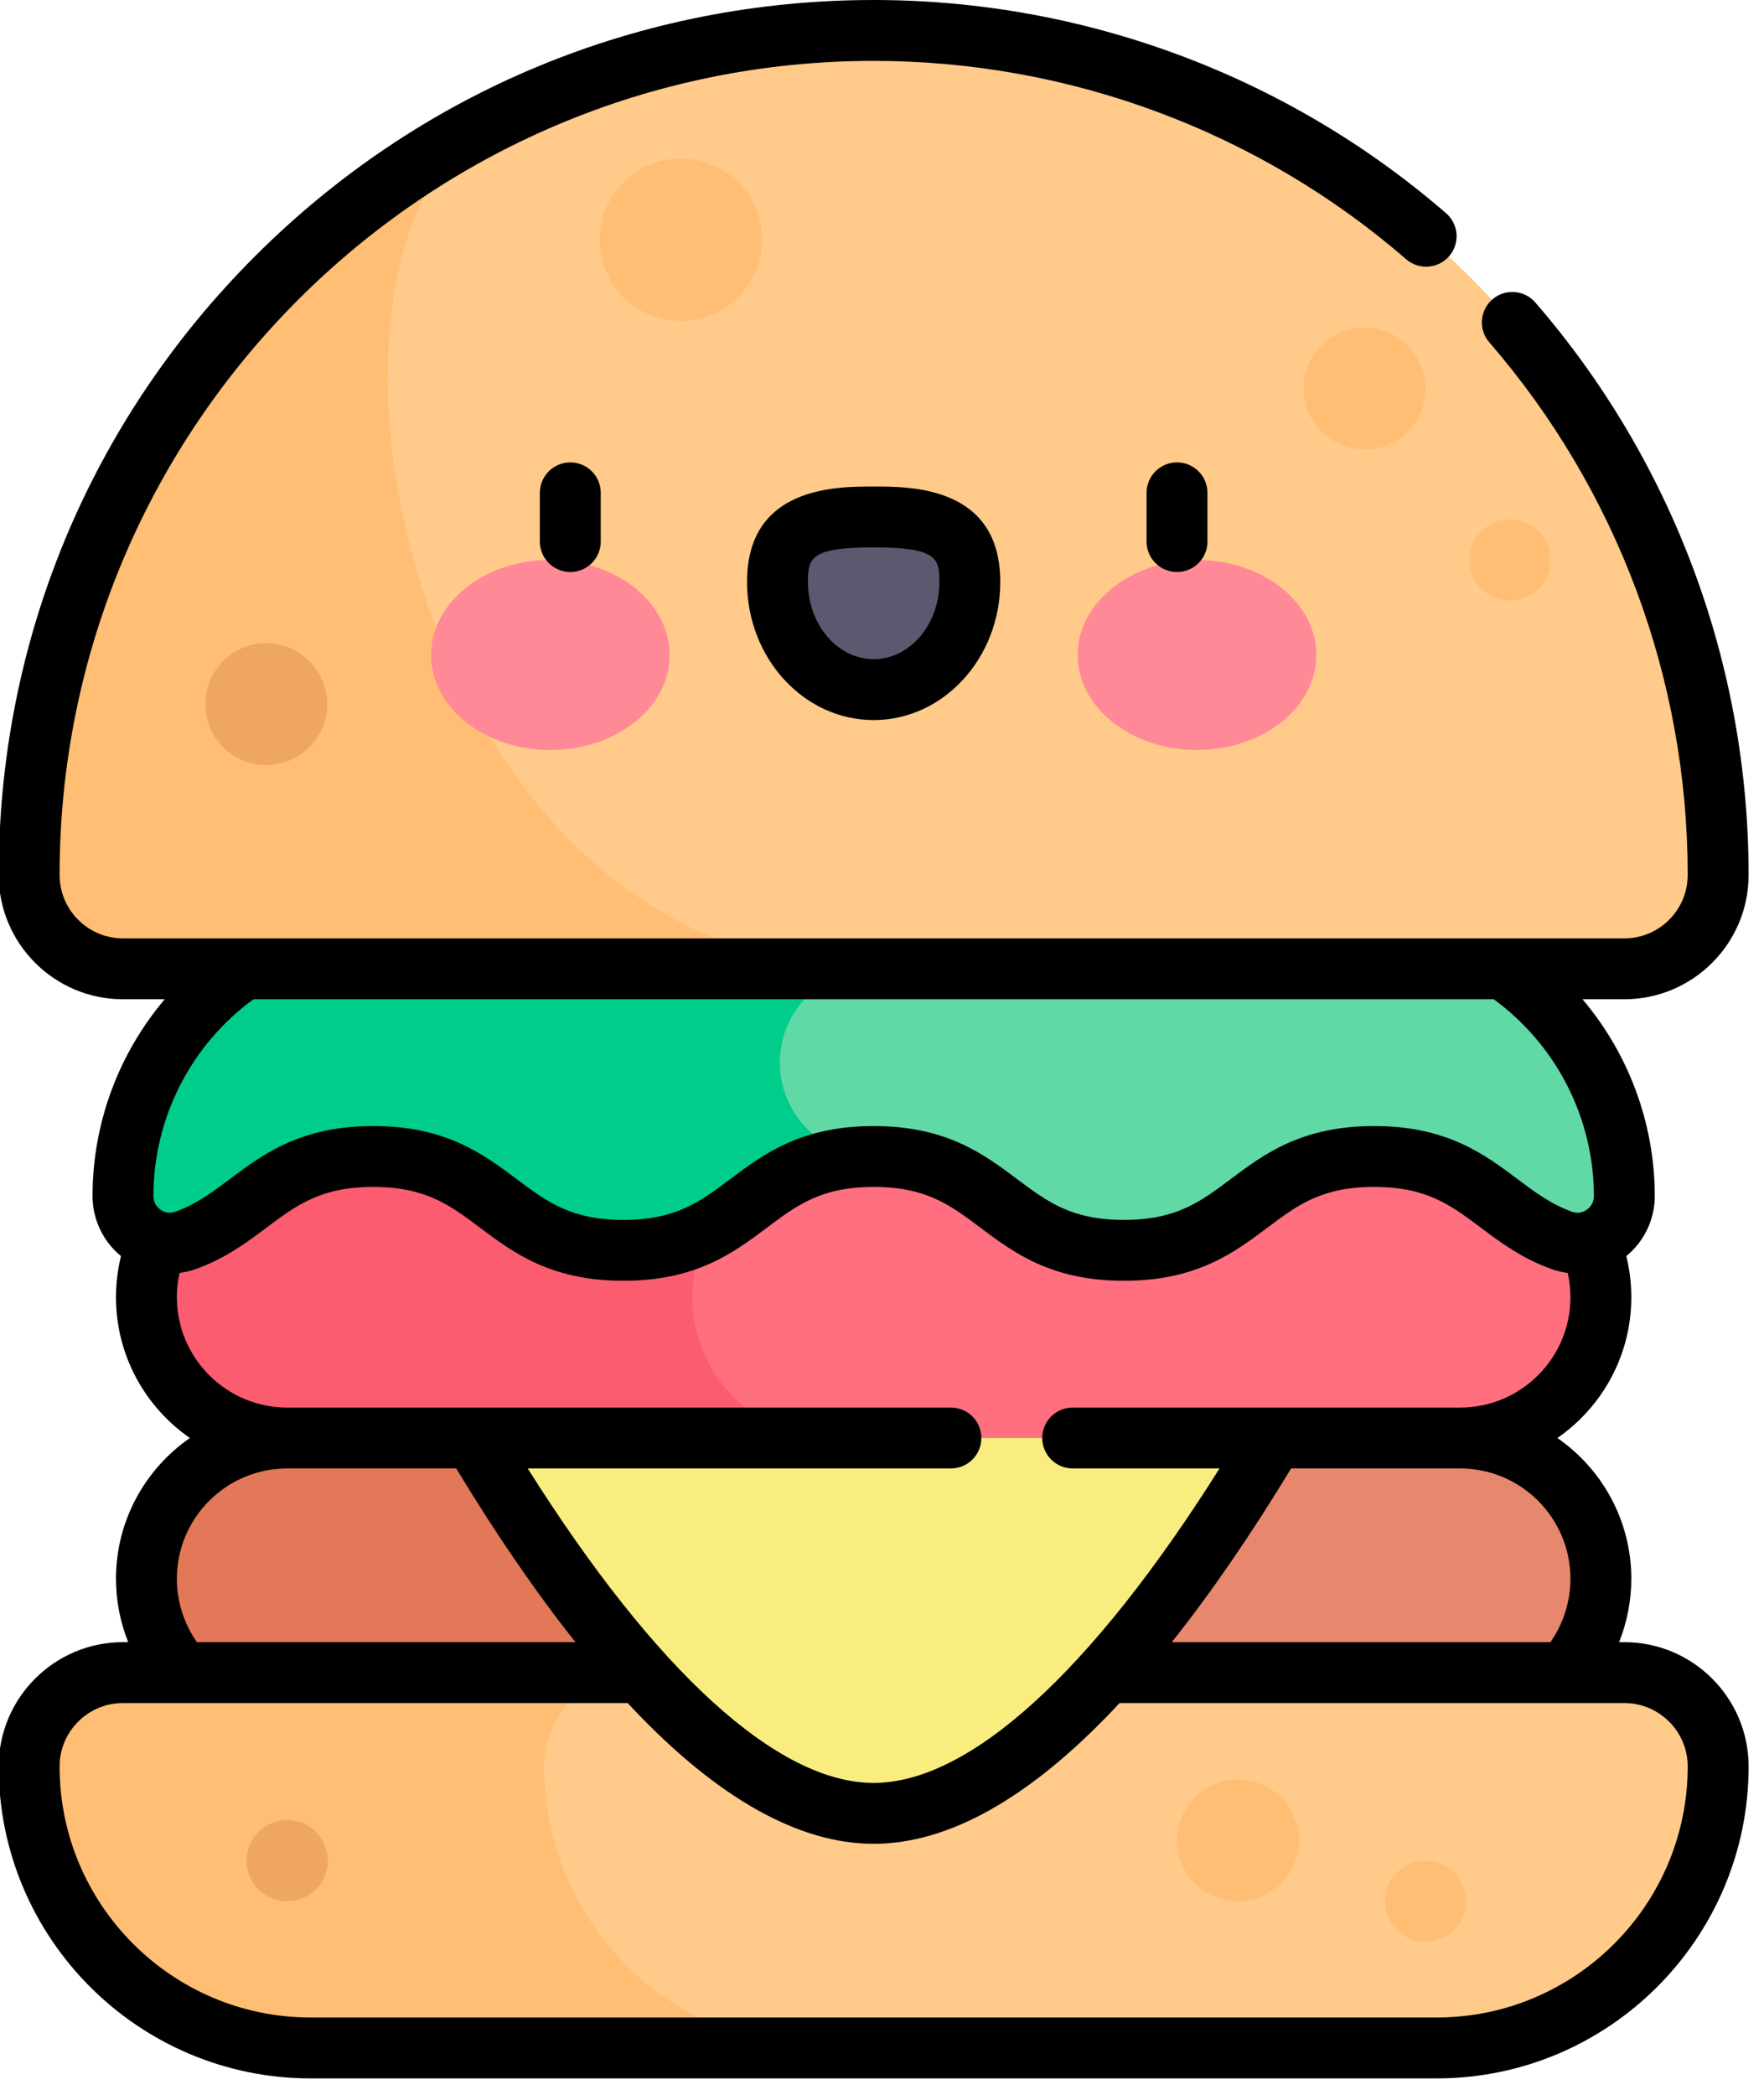 <?xml version="1.0" encoding="UTF-8" standalone="no"?>
<svg
   xmlns:dc="http://purl.org/dc/elements/1.1/"
   xmlns:cc="http://creativecommons.org/ns#"
   xmlns:rdf="http://www.w3.org/1999/02/22-rdf-syntax-ns#"
   xmlns:svg="http://www.w3.org/2000/svg"
   xmlns="http://www.w3.org/2000/svg"
   xmlns:sodipodi="http://sodipodi.sourceforge.net/DTD/sodipodi-0.dtd"
   xmlns:inkscape="http://www.inkscape.org/namespaces/inkscape"
   id="Capa_1"
   enable-background="new 0 0 512 512"
   height="32"
   viewBox="0 0 26.943 32"
   width="26.943"
   version="1.1"
   sodipodi:docname="fastfood.svg"
   inkscape:version="0.92.5 (0.92.5+68)">
  <defs
     id="defs109" />
  <sodipodi:namedview
     pagecolor="#ffffff"
     bordercolor="#666666"
     borderopacity="1"
     objecttolerance="10"
     gridtolerance="10"
     guidetolerance="10"
     inkscape:pageopacity="0"
     inkscape:pageshadow="2"
     inkscape:window-width="1920"
     inkscape:window-height="1052"
     id="namedview107"
     showgrid="false"
     fit-margin-top="0"
     fit-margin-left="0"
     fit-margin-right="0"
     fit-margin-bottom="0"
     inkscape:zoom="3.6875"
     inkscape:cx="172.6072"
     inkscape:cy="-58.188813"
     inkscape:window-x="0"
     inkscape:window-y="0"
     inkscape:window-maximized="1"
     inkscape:current-layer="Capa_1" />
  <g
     id="g104"
     transform="matrix(0.062,0,0,0.062,-2.528,0)"
     style="stroke-width:16">
    <g
       id="g4"
       style="stroke-width:16">
      <path
         d="M 400.477,423.593 H 111.523 c -19.15,0 -34.674,-15.524 -34.674,-34.674 0,-19.15 15.524,-34.674 34.674,-34.674 L 256,319.57 400.477,354.244 c 19.15,0 34.674,15.524 34.674,34.674 0,19.151 -15.524,34.675 -34.674,34.675 z"
         id="path2"
         inkscape:connector-curvature="0"
         style="fill:#e7886e;stroke-width:16" />
    </g>
    <g
       id="g8"
       style="stroke-width:16">
      <path
         d="m 211.335,388.919 c 0,-19.15 15.524,-34.675 34.674,-34.675 v -32.277 l -134.486,32.277 c -19.15,0 -34.674,15.524 -34.674,34.674 0,19.15 15.524,34.674 34.674,34.674 h 134.486 c -19.15,0.001 -34.674,-15.523 -34.674,-34.673 z"
         id="path6"
         inkscape:connector-curvature="0"
         style="fill:#e27858;stroke-width:16" />
    </g>
    <g
       id="g12"
       style="stroke-width:16">
      <path
         d="M 394.698,504.5 H 117.302 c -38.3,0 -69.349,-31.048 -69.349,-69.349 0,-12.767 10.35,-23.116 23.116,-23.116 h 369.86 c 12.767,0 23.116,10.35 23.116,23.116 0.002,38.301 -31.047,69.349 -69.347,69.349 z"
         id="path10"
         inkscape:connector-curvature="0"
         style="fill:#ffca8a;stroke-width:16" />
    </g>
    <g
       id="g16"
       style="stroke-width:16">
      <path
         d="m 174.82,435.151 c 0,-12.767 10.35,-23.116 23.116,-23.116 H 71.07 c -12.767,0 -23.116,10.349 -23.116,23.116 0,38.3 31.049,69.349 69.349,69.349 h 126.866 c -38.301,0 -69.349,-31.048 -69.349,-69.349 z"
         id="path14"
         inkscape:connector-curvature="0"
         style="fill:#ffbe73;stroke-width:16" />
    </g>
    <g
       id="g20"
       style="stroke-width:16">
      <path
         d="m 132.714,308.012 c 0,0 63.695,138.698 123.281,138.698 59.586,0 123.291,-138.698 123.291,-138.698 z"
         id="path18"
         inkscape:connector-curvature="0"
         style="fill:#f9ed80;stroke-width:16" />
    </g>
    <g
       id="g24"
       style="stroke-width:16">
      <path
         d="M 400.477,354.244 H 111.523 c -19.15,0 -34.674,-15.524 -34.674,-34.674 0,-19.15 15.524,-34.674 34.674,-34.674 h 288.954 c 19.15,0 34.674,15.524 34.674,34.674 0,19.15 -15.524,34.674 -34.674,34.674 z"
         id="path22"
         inkscape:connector-curvature="0"
         style="fill:#ff6f7f;stroke-width:16" />
    </g>
    <g
       id="g28"
       style="stroke-width:16">
      <path
         d="m 211.335,319.57 c 0,-19.15 15.524,-34.675 34.674,-34.675 H 111.523 c -19.15,0 -34.674,15.524 -34.674,34.674 0,19.15 15.524,34.674 34.674,34.674 h 134.486 c -19.15,0.001 -34.674,-15.523 -34.674,-34.673 z"
         id="path26"
         inkscape:connector-curvature="0"
         style="fill:#fc5c70;stroke-width:16" />
    </g>
    <g
       id="g32"
       style="stroke-width:16">
      <path
         d="m 71.07,294.661 c 0,7.956 7.873,13.582 15.37,10.918 16.704,-5.937 21.66,-20.684 46.28,-20.684 30.825,0 30.825,23.116 61.649,23.116 30.82,0 30.82,-23.116 61.641,-23.116 30.821,0 30.821,23.116 61.643,23.116 30.82,0 30.82,-23.116 61.64,-23.116 24.615,0 29.57,14.745 46.269,20.683 7.497,2.666 15.37,-2.961 15.37,-10.917 0,-37.31 -30.246,-67.556 -67.556,-67.556 h -234.75 c -37.31,0 -67.556,30.245 -67.556,67.556 z"
         id="path30"
         inkscape:connector-curvature="0"
         style="fill:#60d9a7;stroke-width:16" />
    </g>
    <g
       id="g36"
       style="stroke-width:16">
      <path
         d="M 256.009,238.663 V 227.105 H 138.626 c -37.31,0 -67.556,30.246 -67.556,67.556 v 10e-4 c 0,7.956 7.873,13.582 15.369,10.918 16.704,-5.937 21.66,-20.684 46.28,-20.684 30.825,0 30.825,23.116 61.649,23.116 30.82,0 30.82,-23.116 61.641,-23.116 -12.767,0 -23.116,-10.349 -23.116,-23.116 0,-12.768 10.349,-23.117 23.116,-23.117 z"
         id="path34"
         inkscape:connector-curvature="0"
         style="fill:#00cd8c;stroke-width:16" />
    </g>
    <g
       id="g40"
       style="stroke-width:16">
      <path
         d="M 440.93,238.663 H 71.07 c -12.767,0 -23.116,-10.35 -23.116,-23.116 C 47.953,100.645 141.099,7.5 256,7.5 c 114.901,0 208.046,93.145 208.046,208.046 0.001,12.767 -10.349,23.117 -23.116,23.117 z"
         id="path38"
         inkscape:connector-curvature="0"
         style="fill:#ffca8a;stroke-width:16" />
    </g>
    <g
       id="g44"
       style="stroke-width:16">
      <path
         d="M 161.739,30.035 C 94.211,64.416 47.953,134.577 47.953,215.546 c 0,12.767 10.35,23.116 23.116,23.116 H 256 C 140.114,238.663 107.643,61.235 161.739,30.035 Z"
         id="path42"
         inkscape:connector-curvature="0"
         style="fill:#ffbe73;stroke-width:16" />
    </g>
    <g
       id="g72"
       style="stroke-width:16">
      <g
         id="g58"
         style="stroke-width:16">
        <g
           id="g48"
           style="stroke-width:16">
          <ellipse
             cx="176.355"
             cy="161.35"
             rx="29.387"
             ry="23.403"
             id="ellipse46"
             style="fill:#ff8997;stroke-width:16" />
        </g>
        <g
           id="g52"
           style="stroke-width:16">
          <ellipse
             cx="335.645"
             cy="161.35"
             rx="29.387"
             ry="23.403"
             id="ellipse50"
             style="fill:#ff8997;stroke-width:16" />
        </g>
        <g
           id="g56"
           style="stroke-width:16">
          <path
             d="m 279.694,143.369 c 0,-14.643 -10.608,-16.019 -23.693,-16.019 -13.086,0 -23.694,1.376 -23.694,16.019 0,14.643 10.608,26.513 23.694,26.513 13.085,0 23.693,-11.87 23.693,-26.513 z"
             id="path54"
             inkscape:connector-curvature="0"
             style="fill:#5c586f;stroke-width:16" />
        </g>
      </g>
      <g
         id="g62"
         style="stroke-width:16">
        <path
           d="m 181.268,140.91 c -4.142,0 -7.5,-3.358 -7.5,-7.5 v -12 c 0,-4.142 3.358,-7.5 7.5,-7.5 4.142,0 7.5,3.358 7.5,7.5 v 12 c 0,4.142 -3.358,7.5 -7.5,7.5 z"
           id="path60"
           inkscape:connector-curvature="0"
           style="stroke-width:16" />
      </g>
      <g
         id="g66"
         style="stroke-width:16">
        <path
           d="m 256,177.382 c -17.2,0 -31.193,-15.258 -31.193,-34.013 0,-23.519 21.859,-23.519 31.193,-23.519 9.334,0 31.193,0 31.193,23.519 0,18.755 -13.993,34.013 -31.193,34.013 z m 0,-42.532 c -15.539,0 -16.193,2.611 -16.193,8.519 0,10.484 7.264,19.013 16.193,19.013 8.929,0 16.193,-8.529 16.193,-19.013 0,-5.908 -0.654,-8.519 -16.193,-8.519 z"
           id="path64"
           inkscape:connector-curvature="0"
           style="stroke-width:16" />
      </g>
      <g
         id="g70"
         style="stroke-width:16">
        <path
           d="m 330.732,140.91 c -4.142,0 -7.5,-3.358 -7.5,-7.5 v -12 c 0,-4.142 3.358,-7.5 7.5,-7.5 4.142,0 7.5,3.358 7.5,7.5 v 12 c 0,4.142 -3.358,7.5 -7.5,7.5 z"
           id="path68"
           inkscape:connector-curvature="0"
           style="stroke-width:16" />
      </g>
    </g>
    <g
       id="g76"
       style="stroke-width:16">
      <circle
         cx="208.489"
         cy="59.058"
         r="20"
         id="circle74"
         style="fill:#ffbe73;stroke-width:16" />
    </g>
    <g
       id="g80"
       style="stroke-width:16">
      <circle
         cx="376.934"
         cy="95.709"
         r="15"
         id="circle78"
         style="fill:#ffbe73;stroke-width:16" />
    </g>
    <g
       id="g84"
       style="stroke-width:16">
      <circle
         cx="345.732"
         cy="453.358"
         r="15"
         id="circle82"
         style="fill:#ffbe73;stroke-width:16" />
    </g>
    <g
       id="g88"
       style="stroke-width:16">
      <circle
         cx="106.362"
         cy="173.456"
         r="15"
         id="circle86"
         style="fill:#efa65e;stroke-width:16" />
    </g>
    <g
       id="g92"
       style="stroke-width:16">
      <circle
         cx="412.745"
         cy="137.947"
         r="10"
         id="circle90"
         style="fill:#ffbe73;stroke-width:16" />
    </g>
    <g
       id="g96"
       style="stroke-width:16">
      <circle
         cx="111.523"
         cy="458.358"
         r="10"
         id="circle94"
         style="fill:#efa65e;stroke-width:16" />
    </g>
    <g
       id="g100"
       style="stroke-width:16">
      <circle
         cx="391.934"
         cy="468.358"
         r="10"
         id="circle98"
         style="fill:#ffbe73;stroke-width:16" />
    </g>
    <path
       d="m 440.93,404.535 h -1.288 c 1.966,-4.934 3.009,-10.231 3.009,-15.616 0,-14.357 -7.216,-27.054 -18.207,-34.674 10.99,-7.62 18.207,-20.318 18.207,-34.674 0,-3.452 -0.417,-6.842 -1.232,-10.137 4.411,-3.609 7.011,-9.034 7.011,-14.772 0,-17.93 -6.45,-35.082 -17.796,-48.498 h 10.296 c 16.882,0 30.616,-13.734 30.616,-30.616 0,-51.821 -18.659,-101.908 -52.539,-141.034 -2.712,-3.131 -7.448,-3.472 -10.58,-0.76 -3.131,2.712 -3.472,7.448 -0.76,10.58 31.52,36.4 48.879,83 48.879,131.214 0,8.611 -7.005,15.616 -15.616,15.616 H 71.07 c -8.611,0 -15.616,-7.005 -15.616,-15.616 C 55.454,104.965 145.418,15 256,15 c 48.208,0 94.803,17.354 131.2,48.867 3.133,2.712 7.868,2.371 10.58,-0.761 2.711,-3.132 2.37,-7.868 -0.761,-10.579 C 357.895,18.654 307.813,0 256,0 198.425,0 144.297,22.421 103.585,63.132 c -40.711,40.711 -63.132,94.84 -63.132,152.415 0,16.882 13.734,30.616 30.616,30.616 H 81.35 c -11.345,13.402 -17.781,30.525 -17.781,48.499 0,5.736 2.598,11.159 7.006,14.768 -0.815,3.297 -1.228,6.689 -1.228,10.14 0,14.357 7.216,27.054 18.207,34.674 -10.99,7.62 -18.207,20.318 -18.207,34.674 0,5.383 1.043,10.681 3.009,15.616 H 71.07 c -16.882,0 -30.616,13.735 -30.616,30.617 0,42.375 34.474,76.849 76.849,76.849 h 277.396 c 42.375,0 76.849,-34.474 76.849,-76.849 -0.002,-16.881 -13.736,-30.616 -30.618,-30.616 z m -13.279,-15.617 c 0,5.605 -1.738,11.065 -4.934,15.616 h -93.269 c 9.696,-12.187 19.53,-26.507 29.389,-42.791 h 41.64 c 14.984,0.001 27.174,12.192 27.174,27.175 z M 103.196,246.163 h 305.569 c 15.455,11.302 24.665,29.341 24.665,48.498 0,1.91 -1.214,2.973 -1.737,3.342 -0.632,0.446 -1.942,1.105 -3.621,0.509 -5.17,-1.838 -9.198,-4.859 -13.462,-8.058 -8.161,-6.121 -17.41,-13.058 -35.319,-13.058 -17.91,0 -27.159,6.938 -35.32,13.058 -7.492,5.62 -13.41,10.058 -26.32,10.058 -12.911,0 -18.829,-4.438 -26.321,-10.058 -8.161,-6.121 -17.411,-13.058 -35.321,-13.058 -17.91,0 -27.16,6.938 -35.32,13.058 -7.492,5.62 -13.41,10.058 -26.32,10.058 -12.913,0 -18.832,-4.438 -26.325,-10.058 -8.162,-6.121 -17.412,-13.058 -35.324,-13.058 -17.912,0 -27.163,6.938 -35.324,13.058 -4.266,3.199 -8.295,6.22 -13.467,8.059 -1.678,0.597 -2.989,-0.063 -3.622,-0.51 -0.522,-0.368 -1.736,-1.432 -1.736,-3.342 -0.001,-19.198 9.17,-37.189 24.625,-48.498 z M 84.349,319.57 c 0,-2.038 0.229,-4.041 0.669,-5.994 1.329,-0.169 2.648,-0.473 3.934,-0.93 7.322,-2.603 12.699,-6.635 17.443,-10.192 7.494,-5.62 13.412,-10.059 26.325,-10.059 12.913,0 18.832,4.438 26.325,10.058 8.162,6.121 17.412,13.058 35.324,13.058 17.91,0 27.16,-6.938 35.32,-13.058 7.492,-5.62 13.41,-10.058 26.32,-10.058 12.911,0 18.829,4.438 26.321,10.058 8.161,6.121 17.411,13.058 35.321,13.058 17.91,0 27.16,-6.938 35.32,-13.058 7.492,-5.62 13.41,-10.058 26.32,-10.058 12.909,0 18.827,4.438 26.319,10.058 4.742,3.557 10.118,7.588 17.437,10.191 1.286,0.457 2.606,0.761 3.935,0.93 0.44,1.953 0.669,3.955 0.669,5.995 0,14.984 -12.19,27.174 -27.175,27.174 h -95.442 c -4.142,0 -7.5,3.358 -7.5,7.5 0,4.142 3.358,7.5 7.5,7.5 h 36.178 c -31.55,50.067 -61.592,77.465 -85.218,77.465 -23.627,0 -53.665,-27.398 -85.211,-77.465 h 104.25 c 4.142,0 7.5,-3.358 7.5,-7.5 0,-4.142 -3.358,-7.5 -7.5,-7.5 H 111.523 C 96.539,346.744 84.349,334.554 84.349,319.57 Z m 0,69.348 c 0,-14.984 12.19,-27.174 27.175,-27.174 h 41.636 c 9.857,16.282 19.69,30.604 29.385,42.791 H 89.287 c -3.196,-4.551 -4.938,-10.014 -4.938,-15.617 z M 394.698,497 H 117.302 c -34.104,0 -61.849,-27.745 -61.849,-61.849 0,-8.611 7.005,-15.617 15.616,-15.617 h 124.344 c 0.441,0.473 0.882,0.958 1.322,1.422 20.912,22.065 40.849,33.253 59.259,33.253 18.393,0 38.312,-11.167 59.205,-33.192 0.459,-0.484 0.92,-0.988 1.38,-1.482 H 440.93 c 8.611,0 15.616,7.006 15.616,15.617 0,34.103 -27.745,61.848 -61.848,61.848 z"
       id="path102"
       inkscape:connector-curvature="0"
       style="stroke-width:16" />
  </g>
</svg>
